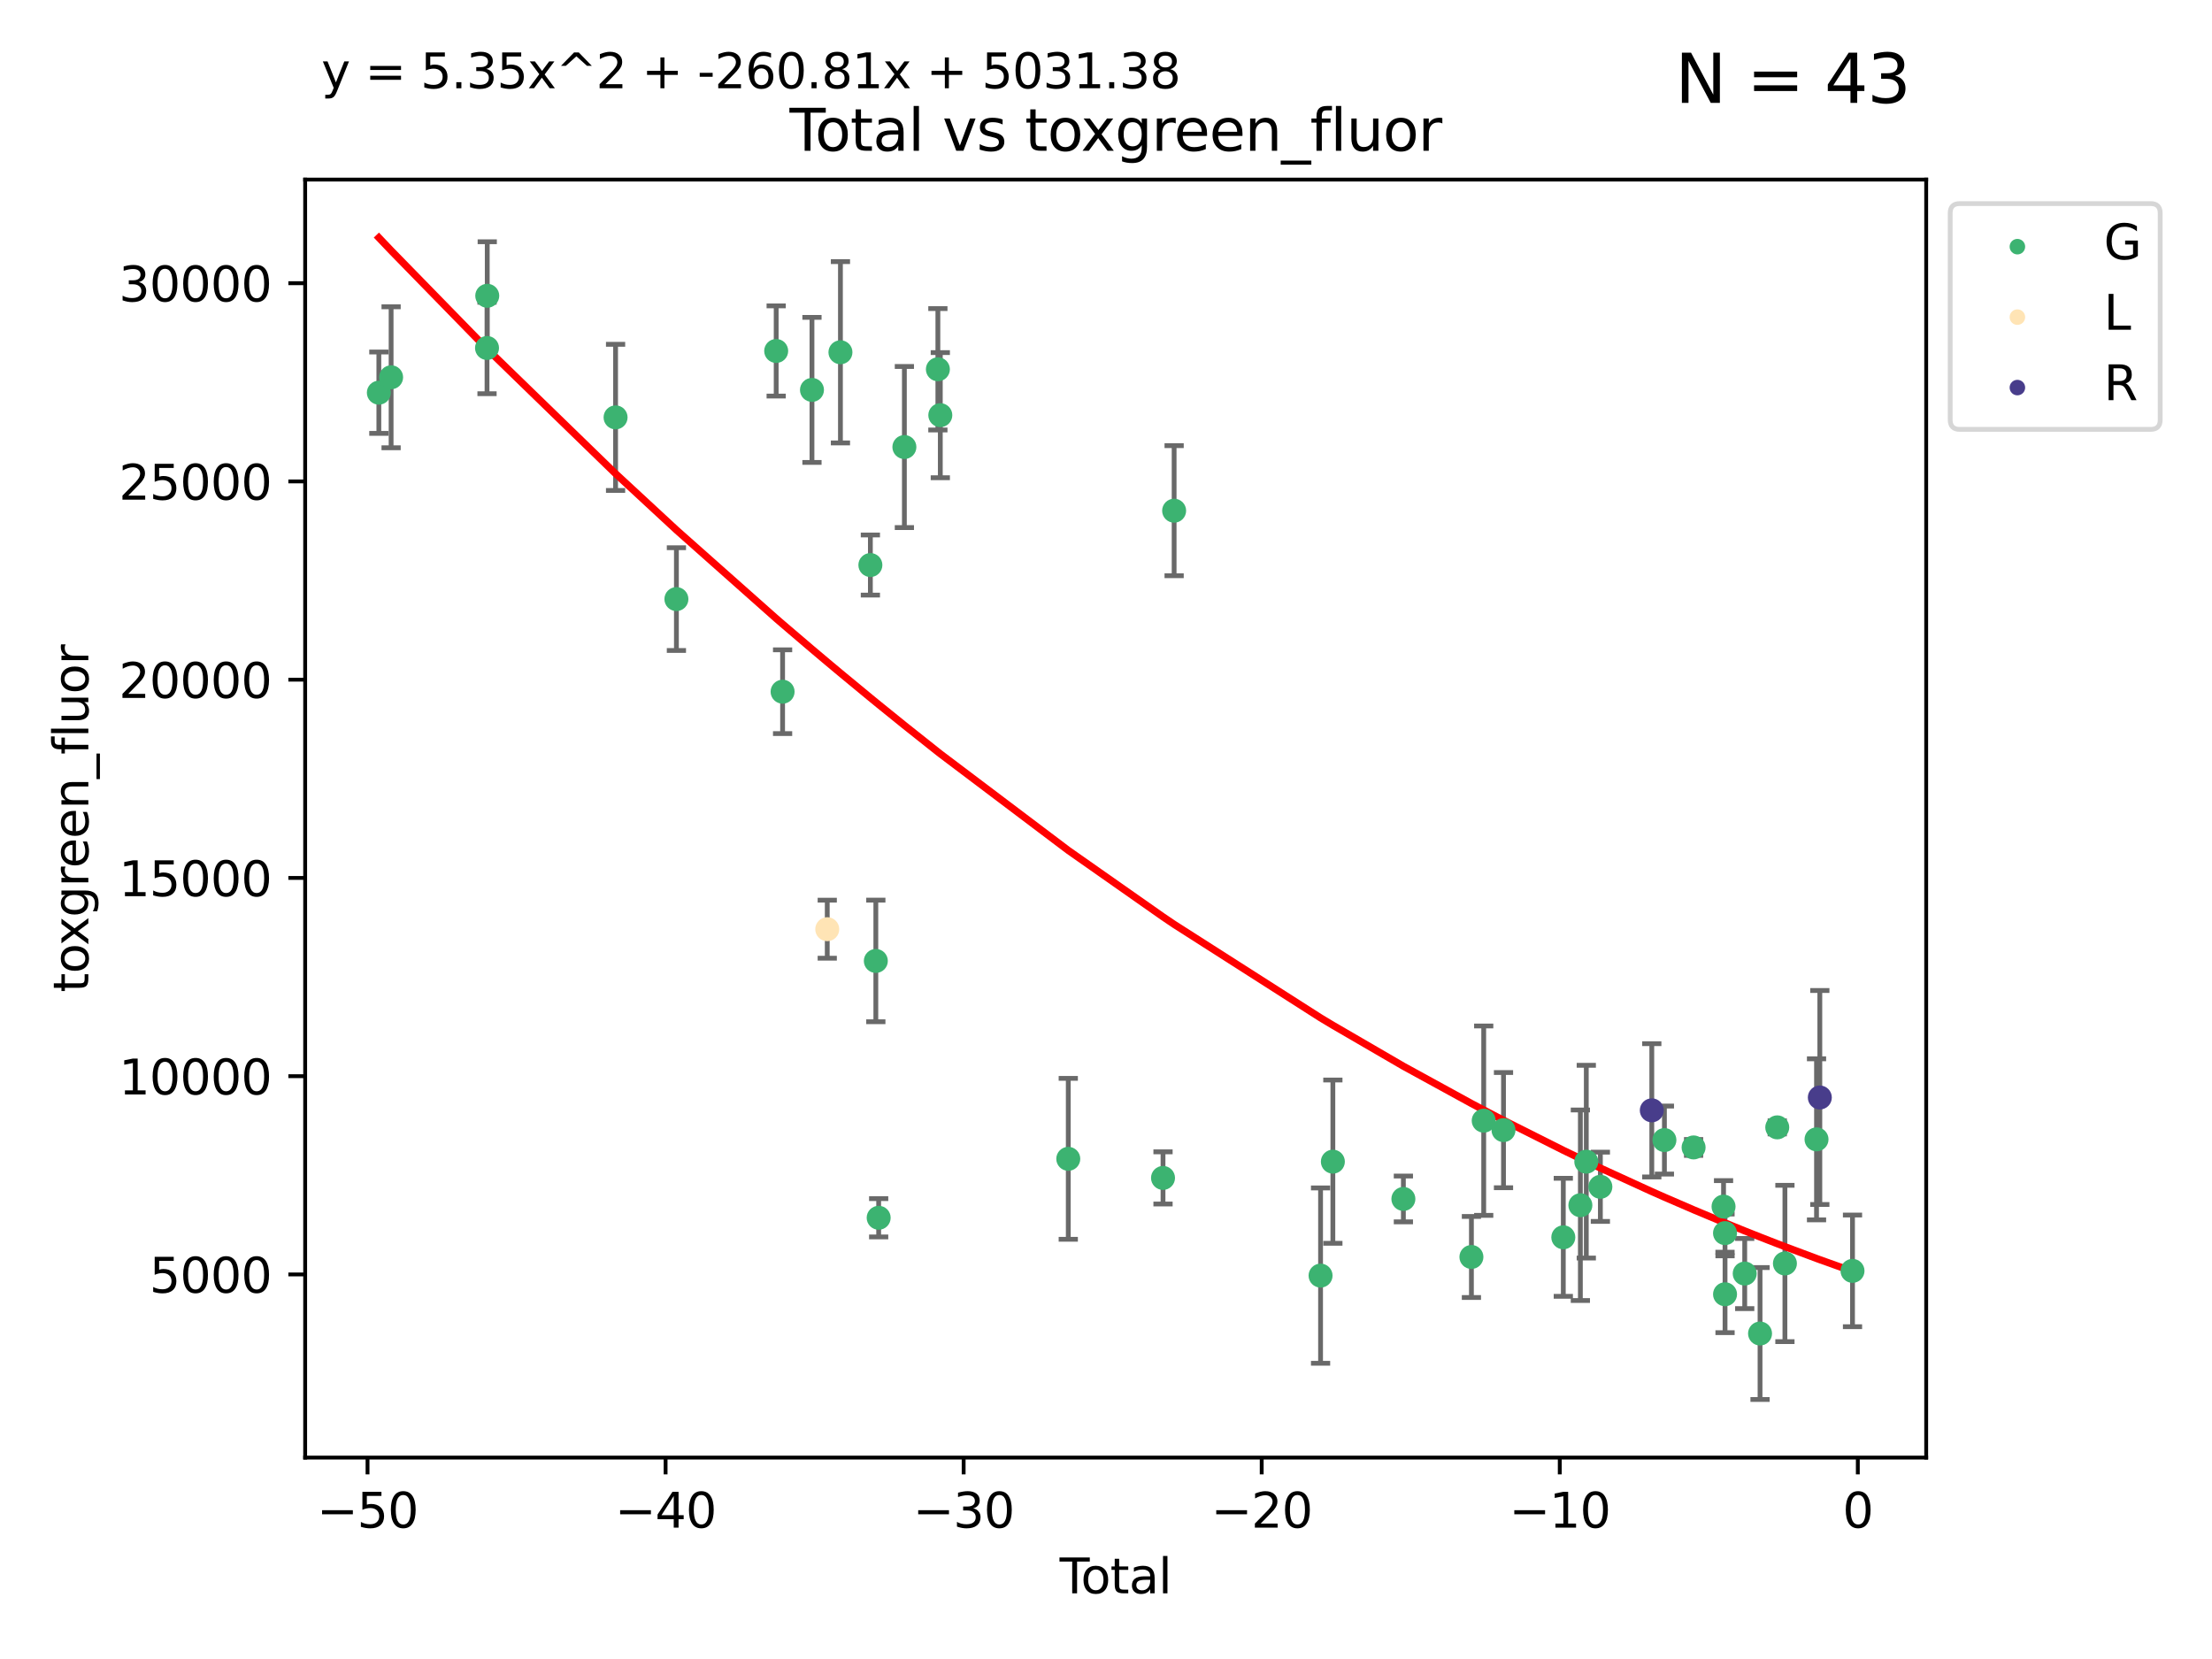 <?xml version="1.0" encoding="utf-8" standalone="no"?>
<!DOCTYPE svg PUBLIC "-//W3C//DTD SVG 1.1//EN"
  "http://www.w3.org/Graphics/SVG/1.1/DTD/svg11.dtd">
<svg xmlns:xlink="http://www.w3.org/1999/xlink" width="460.8pt" height="345.6pt" viewBox="0 0 460.8 345.6" xmlns="http://www.w3.org/2000/svg" version="1.1">
 <defs>
  <style type="text/css">*{stroke-linejoin: round; stroke-linecap: butt}</style>
 </defs>
 <g id="figure_1">
  <g id="patch_1">
   <path d="M 0 345.6 
L 460.8 345.6 
L 460.8 0 
L 0 0 
z
" style="fill: #ffffff"/>
  </g>
  <g id="axes_1">
   <g id="patch_2">
    <path d="M 63.571 303.64 
L 401.26 303.64 
L 401.26 37.411 
L 63.571 37.411 
z
" style="fill: #ffffff"/>
   </g>
   <g id="PathCollection_1">
    <defs>
     <path id="md99740f6da" d="M 0 1.118 
C 0.297 1.118 0.581 1 0.791 0.791 
C 1 0.581 1.118 0.297 1.118 0 
C 1.118 -0.297 1 -0.581 0.791 -0.791 
C 0.581 -1 0.297 -1.118 0 -1.118 
C -0.297 -1.118 -0.581 -1 -0.791 -0.791 
C -1 -0.581 -1.118 -0.297 -1.118 0 
C -1.118 0.297 -1 0.581 -0.791 0.791 
C -0.581 1 -0.297 1.118 0 1.118 
z
" style="stroke: #3cb371"/>
    </defs>
    <g clip-path="url(#p1ea2df4241)">
     <use xlink:href="#md99740f6da" x="78.921" y="81.802" style="fill: #3cb371; stroke: #3cb371"/>
     <use xlink:href="#md99740f6da" x="81.475" y="78.594" style="fill: #3cb371; stroke: #3cb371"/>
     <use xlink:href="#md99740f6da" x="101.455" y="72.491" style="fill: #3cb371; stroke: #3cb371"/>
     <use xlink:href="#md99740f6da" x="101.503" y="61.616" style="fill: #3cb371; stroke: #3cb371"/>
     <use xlink:href="#md99740f6da" x="128.236" y="86.946" style="fill: #3cb371; stroke: #3cb371"/>
     <use xlink:href="#md99740f6da" x="140.908" y="124.8" style="fill: #3cb371; stroke: #3cb371"/>
     <use xlink:href="#md99740f6da" x="161.693" y="73.113" style="fill: #3cb371; stroke: #3cb371"/>
     <use xlink:href="#md99740f6da" x="163.029" y="144.093" style="fill: #3cb371; stroke: #3cb371"/>
     <use xlink:href="#md99740f6da" x="169.149" y="81.224" style="fill: #3cb371; stroke: #3cb371"/>
     <use xlink:href="#md99740f6da" x="175.08" y="73.383" style="fill: #3cb371; stroke: #3cb371"/>
     <use xlink:href="#md99740f6da" x="181.316" y="117.708" style="fill: #3cb371; stroke: #3cb371"/>
     <use xlink:href="#md99740f6da" x="182.452" y="200.182" style="fill: #3cb371; stroke: #3cb371"/>
     <use xlink:href="#md99740f6da" x="183.043" y="253.685" style="fill: #3cb371; stroke: #3cb371"/>
     <use xlink:href="#md99740f6da" x="188.399" y="93.124" style="fill: #3cb371; stroke: #3cb371"/>
     <use xlink:href="#md99740f6da" x="195.378" y="76.929" style="fill: #3cb371; stroke: #3cb371"/>
     <use xlink:href="#md99740f6da" x="195.884" y="86.488" style="fill: #3cb371; stroke: #3cb371"/>
     <use xlink:href="#md99740f6da" x="222.541" y="241.406" style="fill: #3cb371; stroke: #3cb371"/>
     <use xlink:href="#md99740f6da" x="242.277" y="245.383" style="fill: #3cb371; stroke: #3cb371"/>
     <use xlink:href="#md99740f6da" x="244.593" y="106.387" style="fill: #3cb371; stroke: #3cb371"/>
     <use xlink:href="#md99740f6da" x="275.098" y="265.732" style="fill: #3cb371; stroke: #3cb371"/>
     <use xlink:href="#md99740f6da" x="277.66" y="241.993" style="fill: #3cb371; stroke: #3cb371"/>
     <use xlink:href="#md99740f6da" x="292.351" y="249.762" style="fill: #3cb371; stroke: #3cb371"/>
     <use xlink:href="#md99740f6da" x="306.523" y="261.85" style="fill: #3cb371; stroke: #3cb371"/>
     <use xlink:href="#md99740f6da" x="309.083" y="233.456" style="fill: #3cb371; stroke: #3cb371"/>
     <use xlink:href="#md99740f6da" x="313.207" y="235.423" style="fill: #3cb371; stroke: #3cb371"/>
     <use xlink:href="#md99740f6da" x="325.666" y="257.753" style="fill: #3cb371; stroke: #3cb371"/>
     <use xlink:href="#md99740f6da" x="329.22" y="251.074" style="fill: #3cb371; stroke: #3cb371"/>
     <use xlink:href="#md99740f6da" x="330.454" y="241.997" style="fill: #3cb371; stroke: #3cb371"/>
     <use xlink:href="#md99740f6da" x="333.387" y="247.232" style="fill: #3cb371; stroke: #3cb371"/>
     <use xlink:href="#md99740f6da" x="346.728" y="237.496" style="fill: #3cb371; stroke: #3cb371"/>
     <use xlink:href="#md99740f6da" x="352.806" y="239.032" style="fill: #3cb371; stroke: #3cb371"/>
     <use xlink:href="#md99740f6da" x="359.046" y="251.354" style="fill: #3cb371; stroke: #3cb371"/>
     <use xlink:href="#md99740f6da" x="359.351" y="256.88" style="fill: #3cb371; stroke: #3cb371"/>
     <use xlink:href="#md99740f6da" x="359.357" y="269.617" style="fill: #3cb371; stroke: #3cb371"/>
     <use xlink:href="#md99740f6da" x="363.456" y="265.305" style="fill: #3cb371; stroke: #3cb371"/>
     <use xlink:href="#md99740f6da" x="366.649" y="277.797" style="fill: #3cb371; stroke: #3cb371"/>
     <use xlink:href="#md99740f6da" x="370.235" y="234.849" style="fill: #3cb371; stroke: #3cb371"/>
     <use xlink:href="#md99740f6da" x="371.831" y="263.205" style="fill: #3cb371; stroke: #3cb371"/>
     <use xlink:href="#md99740f6da" x="378.415" y="237.347" style="fill: #3cb371; stroke: #3cb371"/>
     <use xlink:href="#md99740f6da" x="385.911" y="264.746" style="fill: #3cb371; stroke: #3cb371"/>
    </g>
   </g>
   <g id="PathCollection_2">
    <defs>
     <path id="m5e2886e7fe" d="M 0 1.118 
C 0.297 1.118 0.581 1 0.791 0.791 
C 1 0.581 1.118 0.297 1.118 0 
C 1.118 -0.297 1 -0.581 0.791 -0.791 
C 0.581 -1 0.297 -1.118 0 -1.118 
C -0.297 -1.118 -0.581 -1 -0.791 -0.791 
C -1 -0.581 -1.118 -0.297 -1.118 0 
C -1.118 0.297 -1 0.581 -0.791 0.791 
C -0.581 1 -0.297 1.118 0 1.118 
z
" style="stroke: #ffe4b5"/>
    </defs>
    <g clip-path="url(#p1ea2df4241)">
     <use xlink:href="#m5e2886e7fe" x="172.331" y="193.568" style="fill: #ffe4b5; stroke: #ffe4b5"/>
    </g>
   </g>
   <g id="PathCollection_3">
    <defs>
     <path id="mf0de7f10f9" d="M 0 1.118 
C 0.297 1.118 0.581 1 0.791 0.791 
C 1 0.581 1.118 0.297 1.118 0 
C 1.118 -0.297 1 -0.581 0.791 -0.791 
C 0.581 -1 0.297 -1.118 0 -1.118 
C -0.297 -1.118 -0.581 -1 -0.791 -0.791 
C -1 -0.581 -1.118 -0.297 -1.118 0 
C -1.118 0.297 -1 0.581 -0.791 0.791 
C -0.581 1 -0.297 1.118 0 1.118 
z
" style="stroke: #483d8b"/>
    </defs>
    <g clip-path="url(#p1ea2df4241)">
     <use xlink:href="#mf0de7f10f9" x="344.099" y="231.302" style="fill: #483d8b; stroke: #483d8b"/>
     <use xlink:href="#mf0de7f10f9" x="379.103" y="228.628" style="fill: #483d8b; stroke: #483d8b"/>
    </g>
   </g>
   <g id="matplotlib.axis_1">
    <g id="xtick_1">
     <g id="line2d_1">
      <defs>
       <path id="m6555bc0ccf" d="M 0 0 
L 0 3.5 
" style="stroke: #000000; stroke-width: 0.8"/>
      </defs>
      <g>
       <use xlink:href="#m6555bc0ccf" x="76.563" y="303.64" style="stroke: #000000; stroke-width: 0.8"/>
      </g>
     </g>
     <g id="text_1">
      <!-- −50 -->
      <g transform="translate(66.011 318.238)scale(0.1 -0.1)">
       <defs>
        <path id="DejaVuSans-2212" d="M 678 2272 
L 4684 2272 
L 4684 1741 
L 678 1741 
L 678 2272 
z
" transform="scale(0.016)"/>
        <path id="DejaVuSans-35" d="M 691 4666 
L 3169 4666 
L 3169 4134 
L 1269 4134 
L 1269 2991 
Q 1406 3038 1543 3061 
Q 1681 3084 1819 3084 
Q 2600 3084 3056 2656 
Q 3513 2228 3513 1497 
Q 3513 744 3044 326 
Q 2575 -91 1722 -91 
Q 1428 -91 1123 -41 
Q 819 9 494 109 
L 494 744 
Q 775 591 1075 516 
Q 1375 441 1709 441 
Q 2250 441 2565 725 
Q 2881 1009 2881 1497 
Q 2881 1984 2565 2268 
Q 2250 2553 1709 2553 
Q 1456 2553 1204 2497 
Q 953 2441 691 2322 
L 691 4666 
z
" transform="scale(0.016)"/>
        <path id="DejaVuSans-30" d="M 2034 4250 
Q 1547 4250 1301 3770 
Q 1056 3291 1056 2328 
Q 1056 1369 1301 889 
Q 1547 409 2034 409 
Q 2525 409 2770 889 
Q 3016 1369 3016 2328 
Q 3016 3291 2770 3770 
Q 2525 4250 2034 4250 
z
M 2034 4750 
Q 2819 4750 3233 4129 
Q 3647 3509 3647 2328 
Q 3647 1150 3233 529 
Q 2819 -91 2034 -91 
Q 1250 -91 836 529 
Q 422 1150 422 2328 
Q 422 3509 836 4129 
Q 1250 4750 2034 4750 
z
" transform="scale(0.016)"/>
       </defs>
       <use xlink:href="#DejaVuSans-2212"/>
       <use xlink:href="#DejaVuSans-35" x="83.789"/>
       <use xlink:href="#DejaVuSans-30" x="147.412"/>
      </g>
     </g>
    </g>
    <g id="xtick_2">
     <g id="line2d_2">
      <g>
       <use xlink:href="#m6555bc0ccf" x="138.654" y="303.64" style="stroke: #000000; stroke-width: 0.8"/>
      </g>
     </g>
     <g id="text_2">
      <!-- −40 -->
      <g transform="translate(128.102 318.238)scale(0.1 -0.1)">
       <defs>
        <path id="DejaVuSans-34" d="M 2419 4116 
L 825 1625 
L 2419 1625 
L 2419 4116 
z
M 2253 4666 
L 3047 4666 
L 3047 1625 
L 3713 1625 
L 3713 1100 
L 3047 1100 
L 3047 0 
L 2419 0 
L 2419 1100 
L 313 1100 
L 313 1709 
L 2253 4666 
z
" transform="scale(0.016)"/>
       </defs>
       <use xlink:href="#DejaVuSans-2212"/>
       <use xlink:href="#DejaVuSans-34" x="83.789"/>
       <use xlink:href="#DejaVuSans-30" x="147.412"/>
      </g>
     </g>
    </g>
    <g id="xtick_3">
     <g id="line2d_3">
      <g>
       <use xlink:href="#m6555bc0ccf" x="200.745" y="303.64" style="stroke: #000000; stroke-width: 0.8"/>
      </g>
     </g>
     <g id="text_3">
      <!-- −30 -->
      <g transform="translate(190.193 318.238)scale(0.1 -0.1)">
       <defs>
        <path id="DejaVuSans-33" d="M 2597 2516 
Q 3050 2419 3304 2112 
Q 3559 1806 3559 1356 
Q 3559 666 3084 287 
Q 2609 -91 1734 -91 
Q 1441 -91 1130 -33 
Q 819 25 488 141 
L 488 750 
Q 750 597 1062 519 
Q 1375 441 1716 441 
Q 2309 441 2620 675 
Q 2931 909 2931 1356 
Q 2931 1769 2642 2001 
Q 2353 2234 1838 2234 
L 1294 2234 
L 1294 2753 
L 1863 2753 
Q 2328 2753 2575 2939 
Q 2822 3125 2822 3475 
Q 2822 3834 2567 4026 
Q 2313 4219 1838 4219 
Q 1578 4219 1281 4162 
Q 984 4106 628 3988 
L 628 4550 
Q 988 4650 1302 4700 
Q 1616 4750 1894 4750 
Q 2613 4750 3031 4423 
Q 3450 4097 3450 3541 
Q 3450 3153 3228 2886 
Q 3006 2619 2597 2516 
z
" transform="scale(0.016)"/>
       </defs>
       <use xlink:href="#DejaVuSans-2212"/>
       <use xlink:href="#DejaVuSans-33" x="83.789"/>
       <use xlink:href="#DejaVuSans-30" x="147.412"/>
      </g>
     </g>
    </g>
    <g id="xtick_4">
     <g id="line2d_4">
      <g>
       <use xlink:href="#m6555bc0ccf" x="262.836" y="303.64" style="stroke: #000000; stroke-width: 0.8"/>
      </g>
     </g>
     <g id="text_4">
      <!-- −20 -->
      <g transform="translate(252.283 318.238)scale(0.1 -0.1)">
       <defs>
        <path id="DejaVuSans-32" d="M 1228 531 
L 3431 531 
L 3431 0 
L 469 0 
L 469 531 
Q 828 903 1448 1529 
Q 2069 2156 2228 2338 
Q 2531 2678 2651 2914 
Q 2772 3150 2772 3378 
Q 2772 3750 2511 3984 
Q 2250 4219 1831 4219 
Q 1534 4219 1204 4116 
Q 875 4013 500 3803 
L 500 4441 
Q 881 4594 1212 4672 
Q 1544 4750 1819 4750 
Q 2544 4750 2975 4387 
Q 3406 4025 3406 3419 
Q 3406 3131 3298 2873 
Q 3191 2616 2906 2266 
Q 2828 2175 2409 1742 
Q 1991 1309 1228 531 
z
" transform="scale(0.016)"/>
       </defs>
       <use xlink:href="#DejaVuSans-2212"/>
       <use xlink:href="#DejaVuSans-32" x="83.789"/>
       <use xlink:href="#DejaVuSans-30" x="147.412"/>
      </g>
     </g>
    </g>
    <g id="xtick_5">
     <g id="line2d_5">
      <g>
       <use xlink:href="#m6555bc0ccf" x="324.927" y="303.64" style="stroke: #000000; stroke-width: 0.8"/>
      </g>
     </g>
     <g id="text_5">
      <!-- −10 -->
      <g transform="translate(314.374 318.238)scale(0.1 -0.1)">
       <defs>
        <path id="DejaVuSans-31" d="M 794 531 
L 1825 531 
L 1825 4091 
L 703 3866 
L 703 4441 
L 1819 4666 
L 2450 4666 
L 2450 531 
L 3481 531 
L 3481 0 
L 794 0 
L 794 531 
z
" transform="scale(0.016)"/>
       </defs>
       <use xlink:href="#DejaVuSans-2212"/>
       <use xlink:href="#DejaVuSans-31" x="83.789"/>
       <use xlink:href="#DejaVuSans-30" x="147.412"/>
      </g>
     </g>
    </g>
    <g id="xtick_6">
     <g id="line2d_6">
      <g>
       <use xlink:href="#m6555bc0ccf" x="387.017" y="303.64" style="stroke: #000000; stroke-width: 0.8"/>
      </g>
     </g>
     <g id="text_6">
      <!-- 0 -->
      <g transform="translate(383.836 318.238)scale(0.1 -0.1)">
       <use xlink:href="#DejaVuSans-30"/>
      </g>
     </g>
    </g>
    <g id="text_7">
     <!-- Total -->
     <g transform="translate(220.739 331.917)scale(0.1 -0.1)">
      <defs>
       <path id="DejaVuSans-54" d="M -19 4666 
L 3928 4666 
L 3928 4134 
L 2272 4134 
L 2272 0 
L 1638 0 
L 1638 4134 
L -19 4134 
L -19 4666 
z
" transform="scale(0.016)"/>
       <path id="DejaVuSans-6f" d="M 1959 3097 
Q 1497 3097 1228 2736 
Q 959 2375 959 1747 
Q 959 1119 1226 758 
Q 1494 397 1959 397 
Q 2419 397 2687 759 
Q 2956 1122 2956 1747 
Q 2956 2369 2687 2733 
Q 2419 3097 1959 3097 
z
M 1959 3584 
Q 2709 3584 3137 3096 
Q 3566 2609 3566 1747 
Q 3566 888 3137 398 
Q 2709 -91 1959 -91 
Q 1206 -91 779 398 
Q 353 888 353 1747 
Q 353 2609 779 3096 
Q 1206 3584 1959 3584 
z
" transform="scale(0.016)"/>
       <path id="DejaVuSans-74" d="M 1172 4494 
L 1172 3500 
L 2356 3500 
L 2356 3053 
L 1172 3053 
L 1172 1153 
Q 1172 725 1289 603 
Q 1406 481 1766 481 
L 2356 481 
L 2356 0 
L 1766 0 
Q 1100 0 847 248 
Q 594 497 594 1153 
L 594 3053 
L 172 3053 
L 172 3500 
L 594 3500 
L 594 4494 
L 1172 4494 
z
" transform="scale(0.016)"/>
       <path id="DejaVuSans-61" d="M 2194 1759 
Q 1497 1759 1228 1600 
Q 959 1441 959 1056 
Q 959 750 1161 570 
Q 1363 391 1709 391 
Q 2188 391 2477 730 
Q 2766 1069 2766 1631 
L 2766 1759 
L 2194 1759 
z
M 3341 1997 
L 3341 0 
L 2766 0 
L 2766 531 
Q 2569 213 2275 61 
Q 1981 -91 1556 -91 
Q 1019 -91 701 211 
Q 384 513 384 1019 
Q 384 1609 779 1909 
Q 1175 2209 1959 2209 
L 2766 2209 
L 2766 2266 
Q 2766 2663 2505 2880 
Q 2244 3097 1772 3097 
Q 1472 3097 1187 3025 
Q 903 2953 641 2809 
L 641 3341 
Q 956 3463 1253 3523 
Q 1550 3584 1831 3584 
Q 2591 3584 2966 3190 
Q 3341 2797 3341 1997 
z
" transform="scale(0.016)"/>
       <path id="DejaVuSans-6c" d="M 603 4863 
L 1178 4863 
L 1178 0 
L 603 0 
L 603 4863 
z
" transform="scale(0.016)"/>
      </defs>
      <use xlink:href="#DejaVuSans-54"/>
      <use xlink:href="#DejaVuSans-6f" x="44.084"/>
      <use xlink:href="#DejaVuSans-74" x="105.266"/>
      <use xlink:href="#DejaVuSans-61" x="144.475"/>
      <use xlink:href="#DejaVuSans-6c" x="205.754"/>
     </g>
    </g>
   </g>
   <g id="matplotlib.axis_2">
    <g id="ytick_1">
     <g id="line2d_7">
      <defs>
       <path id="m90cd98b477" d="M 0 0 
L -3.5 0 
" style="stroke: #000000; stroke-width: 0.8"/>
      </defs>
      <g>
       <use xlink:href="#m90cd98b477" x="63.571" y="265.489" style="stroke: #000000; stroke-width: 0.8"/>
      </g>
     </g>
     <g id="text_8">
      <!-- 5000 -->
      <g transform="translate(31.121 269.288)scale(0.1 -0.1)">
       <use xlink:href="#DejaVuSans-35"/>
       <use xlink:href="#DejaVuSans-30" x="63.623"/>
       <use xlink:href="#DejaVuSans-30" x="127.246"/>
       <use xlink:href="#DejaVuSans-30" x="190.869"/>
      </g>
     </g>
    </g>
    <g id="ytick_2">
     <g id="line2d_8">
      <g>
       <use xlink:href="#m90cd98b477" x="63.571" y="224.19" style="stroke: #000000; stroke-width: 0.8"/>
      </g>
     </g>
     <g id="text_9">
      <!-- 10000 -->
      <g transform="translate(24.759 227.989)scale(0.1 -0.1)">
       <use xlink:href="#DejaVuSans-31"/>
       <use xlink:href="#DejaVuSans-30" x="63.623"/>
       <use xlink:href="#DejaVuSans-30" x="127.246"/>
       <use xlink:href="#DejaVuSans-30" x="190.869"/>
       <use xlink:href="#DejaVuSans-30" x="254.492"/>
      </g>
     </g>
    </g>
    <g id="ytick_3">
     <g id="line2d_9">
      <g>
       <use xlink:href="#m90cd98b477" x="63.571" y="182.891" style="stroke: #000000; stroke-width: 0.8"/>
      </g>
     </g>
     <g id="text_10">
      <!-- 15000 -->
      <g transform="translate(24.759 186.69)scale(0.1 -0.1)">
       <use xlink:href="#DejaVuSans-31"/>
       <use xlink:href="#DejaVuSans-35" x="63.623"/>
       <use xlink:href="#DejaVuSans-30" x="127.246"/>
       <use xlink:href="#DejaVuSans-30" x="190.869"/>
       <use xlink:href="#DejaVuSans-30" x="254.492"/>
      </g>
     </g>
    </g>
    <g id="ytick_4">
     <g id="line2d_10">
      <g>
       <use xlink:href="#m90cd98b477" x="63.571" y="141.592" style="stroke: #000000; stroke-width: 0.8"/>
      </g>
     </g>
     <g id="text_11">
      <!-- 20000 -->
      <g transform="translate(24.759 145.391)scale(0.1 -0.1)">
       <use xlink:href="#DejaVuSans-32"/>
       <use xlink:href="#DejaVuSans-30" x="63.623"/>
       <use xlink:href="#DejaVuSans-30" x="127.246"/>
       <use xlink:href="#DejaVuSans-30" x="190.869"/>
       <use xlink:href="#DejaVuSans-30" x="254.492"/>
      </g>
     </g>
    </g>
    <g id="ytick_5">
     <g id="line2d_11">
      <g>
       <use xlink:href="#m90cd98b477" x="63.571" y="100.293" style="stroke: #000000; stroke-width: 0.8"/>
      </g>
     </g>
     <g id="text_12">
      <!-- 25000 -->
      <g transform="translate(24.759 104.092)scale(0.1 -0.1)">
       <use xlink:href="#DejaVuSans-32"/>
       <use xlink:href="#DejaVuSans-35" x="63.623"/>
       <use xlink:href="#DejaVuSans-30" x="127.246"/>
       <use xlink:href="#DejaVuSans-30" x="190.869"/>
       <use xlink:href="#DejaVuSans-30" x="254.492"/>
      </g>
     </g>
    </g>
    <g id="ytick_6">
     <g id="line2d_12">
      <g>
       <use xlink:href="#m90cd98b477" x="63.571" y="58.994" style="stroke: #000000; stroke-width: 0.8"/>
      </g>
     </g>
     <g id="text_13">
      <!-- 30000 -->
      <g transform="translate(24.759 62.793)scale(0.1 -0.1)">
       <use xlink:href="#DejaVuSans-33"/>
       <use xlink:href="#DejaVuSans-30" x="63.623"/>
       <use xlink:href="#DejaVuSans-30" x="127.246"/>
       <use xlink:href="#DejaVuSans-30" x="190.869"/>
       <use xlink:href="#DejaVuSans-30" x="254.492"/>
      </g>
     </g>
    </g>
    <g id="text_14">
     <!-- toxgreen_fluor -->
     <g transform="translate(18.401 206.72)rotate(-90)scale(0.1 -0.1)">
      <defs>
       <path id="DejaVuSans-78" d="M 3513 3500 
L 2247 1797 
L 3578 0 
L 2900 0 
L 1881 1375 
L 863 0 
L 184 0 
L 1544 1831 
L 300 3500 
L 978 3500 
L 1906 2253 
L 2834 3500 
L 3513 3500 
z
" transform="scale(0.016)"/>
       <path id="DejaVuSans-67" d="M 2906 1791 
Q 2906 2416 2648 2759 
Q 2391 3103 1925 3103 
Q 1463 3103 1205 2759 
Q 947 2416 947 1791 
Q 947 1169 1205 825 
Q 1463 481 1925 481 
Q 2391 481 2648 825 
Q 2906 1169 2906 1791 
z
M 3481 434 
Q 3481 -459 3084 -895 
Q 2688 -1331 1869 -1331 
Q 1566 -1331 1297 -1286 
Q 1028 -1241 775 -1147 
L 775 -588 
Q 1028 -725 1275 -790 
Q 1522 -856 1778 -856 
Q 2344 -856 2625 -561 
Q 2906 -266 2906 331 
L 2906 616 
Q 2728 306 2450 153 
Q 2172 0 1784 0 
Q 1141 0 747 490 
Q 353 981 353 1791 
Q 353 2603 747 3093 
Q 1141 3584 1784 3584 
Q 2172 3584 2450 3431 
Q 2728 3278 2906 2969 
L 2906 3500 
L 3481 3500 
L 3481 434 
z
" transform="scale(0.016)"/>
       <path id="DejaVuSans-72" d="M 2631 2963 
Q 2534 3019 2420 3045 
Q 2306 3072 2169 3072 
Q 1681 3072 1420 2755 
Q 1159 2438 1159 1844 
L 1159 0 
L 581 0 
L 581 3500 
L 1159 3500 
L 1159 2956 
Q 1341 3275 1631 3429 
Q 1922 3584 2338 3584 
Q 2397 3584 2469 3576 
Q 2541 3569 2628 3553 
L 2631 2963 
z
" transform="scale(0.016)"/>
       <path id="DejaVuSans-65" d="M 3597 1894 
L 3597 1613 
L 953 1613 
Q 991 1019 1311 708 
Q 1631 397 2203 397 
Q 2534 397 2845 478 
Q 3156 559 3463 722 
L 3463 178 
Q 3153 47 2828 -22 
Q 2503 -91 2169 -91 
Q 1331 -91 842 396 
Q 353 884 353 1716 
Q 353 2575 817 3079 
Q 1281 3584 2069 3584 
Q 2775 3584 3186 3129 
Q 3597 2675 3597 1894 
z
M 3022 2063 
Q 3016 2534 2758 2815 
Q 2500 3097 2075 3097 
Q 1594 3097 1305 2825 
Q 1016 2553 972 2059 
L 3022 2063 
z
" transform="scale(0.016)"/>
       <path id="DejaVuSans-6e" d="M 3513 2113 
L 3513 0 
L 2938 0 
L 2938 2094 
Q 2938 2591 2744 2837 
Q 2550 3084 2163 3084 
Q 1697 3084 1428 2787 
Q 1159 2491 1159 1978 
L 1159 0 
L 581 0 
L 581 3500 
L 1159 3500 
L 1159 2956 
Q 1366 3272 1645 3428 
Q 1925 3584 2291 3584 
Q 2894 3584 3203 3211 
Q 3513 2838 3513 2113 
z
" transform="scale(0.016)"/>
       <path id="DejaVuSans-5f" d="M 3263 -1063 
L 3263 -1509 
L -63 -1509 
L -63 -1063 
L 3263 -1063 
z
" transform="scale(0.016)"/>
       <path id="DejaVuSans-66" d="M 2375 4863 
L 2375 4384 
L 1825 4384 
Q 1516 4384 1395 4259 
Q 1275 4134 1275 3809 
L 1275 3500 
L 2222 3500 
L 2222 3053 
L 1275 3053 
L 1275 0 
L 697 0 
L 697 3053 
L 147 3053 
L 147 3500 
L 697 3500 
L 697 3744 
Q 697 4328 969 4595 
Q 1241 4863 1831 4863 
L 2375 4863 
z
" transform="scale(0.016)"/>
       <path id="DejaVuSans-75" d="M 544 1381 
L 544 3500 
L 1119 3500 
L 1119 1403 
Q 1119 906 1312 657 
Q 1506 409 1894 409 
Q 2359 409 2629 706 
Q 2900 1003 2900 1516 
L 2900 3500 
L 3475 3500 
L 3475 0 
L 2900 0 
L 2900 538 
Q 2691 219 2414 64 
Q 2138 -91 1772 -91 
Q 1169 -91 856 284 
Q 544 659 544 1381 
z
M 1991 3584 
L 1991 3584 
z
" transform="scale(0.016)"/>
      </defs>
      <use xlink:href="#DejaVuSans-74"/>
      <use xlink:href="#DejaVuSans-6f" x="39.209"/>
      <use xlink:href="#DejaVuSans-78" x="97.266"/>
      <use xlink:href="#DejaVuSans-67" x="156.445"/>
      <use xlink:href="#DejaVuSans-72" x="219.922"/>
      <use xlink:href="#DejaVuSans-65" x="258.785"/>
      <use xlink:href="#DejaVuSans-65" x="320.309"/>
      <use xlink:href="#DejaVuSans-6e" x="381.832"/>
      <use xlink:href="#DejaVuSans-5f" x="445.211"/>
      <use xlink:href="#DejaVuSans-66" x="495.211"/>
      <use xlink:href="#DejaVuSans-6c" x="530.416"/>
      <use xlink:href="#DejaVuSans-75" x="558.199"/>
      <use xlink:href="#DejaVuSans-6f" x="621.578"/>
      <use xlink:href="#DejaVuSans-72" x="682.76"/>
     </g>
    </g>
   </g>
   <g id="LineCollection_1">
    <path d="M 78.921 90.278 
L 78.921 73.327 
" clip-path="url(#p1ea2df4241)" style="fill: none; stroke: #696969"/>
    <path d="M 81.475 93.278 
L 81.475 63.911 
" clip-path="url(#p1ea2df4241)" style="fill: none; stroke: #696969"/>
    <path d="M 101.455 82.012 
L 101.455 62.97 
" clip-path="url(#p1ea2df4241)" style="fill: none; stroke: #696969"/>
    <path d="M 101.503 72.87 
L 101.503 50.363 
" clip-path="url(#p1ea2df4241)" style="fill: none; stroke: #696969"/>
    <path d="M 128.236 102.167 
L 128.236 71.724 
" clip-path="url(#p1ea2df4241)" style="fill: none; stroke: #696969"/>
    <path d="M 140.908 135.502 
L 140.908 114.098 
" clip-path="url(#p1ea2df4241)" style="fill: none; stroke: #696969"/>
    <path d="M 161.693 82.504 
L 161.693 63.721 
" clip-path="url(#p1ea2df4241)" style="fill: none; stroke: #696969"/>
    <path d="M 163.029 152.82 
L 163.029 135.367 
" clip-path="url(#p1ea2df4241)" style="fill: none; stroke: #696969"/>
    <path d="M 169.149 96.329 
L 169.149 66.119 
" clip-path="url(#p1ea2df4241)" style="fill: none; stroke: #696969"/>
    <path d="M 175.08 92.27 
L 175.08 54.496 
" clip-path="url(#p1ea2df4241)" style="fill: none; stroke: #696969"/>
    <path d="M 181.316 123.968 
L 181.316 111.449 
" clip-path="url(#p1ea2df4241)" style="fill: none; stroke: #696969"/>
    <path d="M 182.452 212.848 
L 182.452 187.516 
" clip-path="url(#p1ea2df4241)" style="fill: none; stroke: #696969"/>
    <path d="M 183.043 257.674 
L 183.043 249.696 
" clip-path="url(#p1ea2df4241)" style="fill: none; stroke: #696969"/>
    <path d="M 188.399 109.903 
L 188.399 76.346 
" clip-path="url(#p1ea2df4241)" style="fill: none; stroke: #696969"/>
    <path d="M 195.378 89.574 
L 195.378 64.284 
" clip-path="url(#p1ea2df4241)" style="fill: none; stroke: #696969"/>
    <path d="M 195.884 99.522 
L 195.884 73.455 
" clip-path="url(#p1ea2df4241)" style="fill: none; stroke: #696969"/>
    <path d="M 222.541 258.167 
L 222.541 224.645 
" clip-path="url(#p1ea2df4241)" style="fill: none; stroke: #696969"/>
    <path d="M 242.277 250.818 
L 242.277 239.948 
" clip-path="url(#p1ea2df4241)" style="fill: none; stroke: #696969"/>
    <path d="M 244.593 119.939 
L 244.593 92.834 
" clip-path="url(#p1ea2df4241)" style="fill: none; stroke: #696969"/>
    <path d="M 275.098 283.997 
L 275.098 247.466 
" clip-path="url(#p1ea2df4241)" style="fill: none; stroke: #696969"/>
    <path d="M 277.66 258.998 
L 277.66 224.988 
" clip-path="url(#p1ea2df4241)" style="fill: none; stroke: #696969"/>
    <path d="M 292.351 254.532 
L 292.351 244.992 
" clip-path="url(#p1ea2df4241)" style="fill: none; stroke: #696969"/>
    <path d="M 306.523 270.294 
L 306.523 253.406 
" clip-path="url(#p1ea2df4241)" style="fill: none; stroke: #696969"/>
    <path d="M 309.083 253.182 
L 309.083 213.731 
" clip-path="url(#p1ea2df4241)" style="fill: none; stroke: #696969"/>
    <path d="M 313.207 247.422 
L 313.207 223.425 
" clip-path="url(#p1ea2df4241)" style="fill: none; stroke: #696969"/>
    <path d="M 325.666 270.051 
L 325.666 245.455 
" clip-path="url(#p1ea2df4241)" style="fill: none; stroke: #696969"/>
    <path d="M 329.22 270.916 
L 329.22 231.233 
" clip-path="url(#p1ea2df4241)" style="fill: none; stroke: #696969"/>
    <path d="M 330.454 262.073 
L 330.454 221.921 
" clip-path="url(#p1ea2df4241)" style="fill: none; stroke: #696969"/>
    <path d="M 333.387 254.444 
L 333.387 240.019 
" clip-path="url(#p1ea2df4241)" style="fill: none; stroke: #696969"/>
    <path d="M 346.728 244.579 
L 346.728 230.413 
" clip-path="url(#p1ea2df4241)" style="fill: none; stroke: #696969"/>
    <path d="M 352.806 240.688 
L 352.806 237.376 
" clip-path="url(#p1ea2df4241)" style="fill: none; stroke: #696969"/>
    <path d="M 359.046 256.762 
L 359.046 245.945 
" clip-path="url(#p1ea2df4241)" style="fill: none; stroke: #696969"/>
    <path d="M 359.351 260.861 
L 359.351 252.898 
" clip-path="url(#p1ea2df4241)" style="fill: none; stroke: #696969"/>
    <path d="M 359.357 277.616 
L 359.357 261.618 
" clip-path="url(#p1ea2df4241)" style="fill: none; stroke: #696969"/>
    <path d="M 363.456 272.609 
L 363.456 258 
" clip-path="url(#p1ea2df4241)" style="fill: none; stroke: #696969"/>
    <path d="M 366.649 291.539 
L 366.649 264.056 
" clip-path="url(#p1ea2df4241)" style="fill: none; stroke: #696969"/>
    <path d="M 370.235 236.219 
L 370.235 233.479 
" clip-path="url(#p1ea2df4241)" style="fill: none; stroke: #696969"/>
    <path d="M 371.831 279.486 
L 371.831 246.924 
" clip-path="url(#p1ea2df4241)" style="fill: none; stroke: #696969"/>
    <path d="M 378.415 254.125 
L 378.415 220.57 
" clip-path="url(#p1ea2df4241)" style="fill: none; stroke: #696969"/>
    <path d="M 385.911 276.376 
L 385.911 253.115 
" clip-path="url(#p1ea2df4241)" style="fill: none; stroke: #696969"/>
   </g>
   <g id="line2d_13">
    <defs>
     <path id="m72e2aab498" d="M 2 0 
L -2 -0 
" style="stroke: #696969"/>
    </defs>
    <g clip-path="url(#p1ea2df4241)">
     <use xlink:href="#m72e2aab498" x="78.921" y="90.278" style="fill: #696969; stroke: #696969"/>
     <use xlink:href="#m72e2aab498" x="81.475" y="93.278" style="fill: #696969; stroke: #696969"/>
     <use xlink:href="#m72e2aab498" x="101.455" y="82.012" style="fill: #696969; stroke: #696969"/>
     <use xlink:href="#m72e2aab498" x="101.503" y="72.87" style="fill: #696969; stroke: #696969"/>
     <use xlink:href="#m72e2aab498" x="128.236" y="102.167" style="fill: #696969; stroke: #696969"/>
     <use xlink:href="#m72e2aab498" x="140.908" y="135.502" style="fill: #696969; stroke: #696969"/>
     <use xlink:href="#m72e2aab498" x="161.693" y="82.504" style="fill: #696969; stroke: #696969"/>
     <use xlink:href="#m72e2aab498" x="163.029" y="152.82" style="fill: #696969; stroke: #696969"/>
     <use xlink:href="#m72e2aab498" x="169.149" y="96.329" style="fill: #696969; stroke: #696969"/>
     <use xlink:href="#m72e2aab498" x="175.08" y="92.27" style="fill: #696969; stroke: #696969"/>
     <use xlink:href="#m72e2aab498" x="181.316" y="123.968" style="fill: #696969; stroke: #696969"/>
     <use xlink:href="#m72e2aab498" x="182.452" y="212.848" style="fill: #696969; stroke: #696969"/>
     <use xlink:href="#m72e2aab498" x="183.043" y="257.674" style="fill: #696969; stroke: #696969"/>
     <use xlink:href="#m72e2aab498" x="188.399" y="109.903" style="fill: #696969; stroke: #696969"/>
     <use xlink:href="#m72e2aab498" x="195.378" y="89.574" style="fill: #696969; stroke: #696969"/>
     <use xlink:href="#m72e2aab498" x="195.884" y="99.522" style="fill: #696969; stroke: #696969"/>
     <use xlink:href="#m72e2aab498" x="222.541" y="258.167" style="fill: #696969; stroke: #696969"/>
     <use xlink:href="#m72e2aab498" x="242.277" y="250.818" style="fill: #696969; stroke: #696969"/>
     <use xlink:href="#m72e2aab498" x="244.593" y="119.939" style="fill: #696969; stroke: #696969"/>
     <use xlink:href="#m72e2aab498" x="275.098" y="283.997" style="fill: #696969; stroke: #696969"/>
     <use xlink:href="#m72e2aab498" x="277.66" y="258.998" style="fill: #696969; stroke: #696969"/>
     <use xlink:href="#m72e2aab498" x="292.351" y="254.532" style="fill: #696969; stroke: #696969"/>
     <use xlink:href="#m72e2aab498" x="306.523" y="270.294" style="fill: #696969; stroke: #696969"/>
     <use xlink:href="#m72e2aab498" x="309.083" y="253.182" style="fill: #696969; stroke: #696969"/>
     <use xlink:href="#m72e2aab498" x="313.207" y="247.422" style="fill: #696969; stroke: #696969"/>
     <use xlink:href="#m72e2aab498" x="325.666" y="270.051" style="fill: #696969; stroke: #696969"/>
     <use xlink:href="#m72e2aab498" x="329.22" y="270.916" style="fill: #696969; stroke: #696969"/>
     <use xlink:href="#m72e2aab498" x="330.454" y="262.073" style="fill: #696969; stroke: #696969"/>
     <use xlink:href="#m72e2aab498" x="333.387" y="254.444" style="fill: #696969; stroke: #696969"/>
     <use xlink:href="#m72e2aab498" x="346.728" y="244.579" style="fill: #696969; stroke: #696969"/>
     <use xlink:href="#m72e2aab498" x="352.806" y="240.688" style="fill: #696969; stroke: #696969"/>
     <use xlink:href="#m72e2aab498" x="359.046" y="256.762" style="fill: #696969; stroke: #696969"/>
     <use xlink:href="#m72e2aab498" x="359.351" y="260.861" style="fill: #696969; stroke: #696969"/>
     <use xlink:href="#m72e2aab498" x="359.357" y="277.616" style="fill: #696969; stroke: #696969"/>
     <use xlink:href="#m72e2aab498" x="363.456" y="272.609" style="fill: #696969; stroke: #696969"/>
     <use xlink:href="#m72e2aab498" x="366.649" y="291.539" style="fill: #696969; stroke: #696969"/>
     <use xlink:href="#m72e2aab498" x="370.235" y="236.219" style="fill: #696969; stroke: #696969"/>
     <use xlink:href="#m72e2aab498" x="371.831" y="279.486" style="fill: #696969; stroke: #696969"/>
     <use xlink:href="#m72e2aab498" x="378.415" y="254.125" style="fill: #696969; stroke: #696969"/>
     <use xlink:href="#m72e2aab498" x="385.911" y="276.376" style="fill: #696969; stroke: #696969"/>
    </g>
   </g>
   <g id="line2d_14">
    <g clip-path="url(#p1ea2df4241)">
     <use xlink:href="#m72e2aab498" x="78.921" y="73.327" style="fill: #696969; stroke: #696969"/>
     <use xlink:href="#m72e2aab498" x="81.475" y="63.911" style="fill: #696969; stroke: #696969"/>
     <use xlink:href="#m72e2aab498" x="101.455" y="62.97" style="fill: #696969; stroke: #696969"/>
     <use xlink:href="#m72e2aab498" x="101.503" y="50.363" style="fill: #696969; stroke: #696969"/>
     <use xlink:href="#m72e2aab498" x="128.236" y="71.724" style="fill: #696969; stroke: #696969"/>
     <use xlink:href="#m72e2aab498" x="140.908" y="114.098" style="fill: #696969; stroke: #696969"/>
     <use xlink:href="#m72e2aab498" x="161.693" y="63.721" style="fill: #696969; stroke: #696969"/>
     <use xlink:href="#m72e2aab498" x="163.029" y="135.367" style="fill: #696969; stroke: #696969"/>
     <use xlink:href="#m72e2aab498" x="169.149" y="66.119" style="fill: #696969; stroke: #696969"/>
     <use xlink:href="#m72e2aab498" x="175.08" y="54.496" style="fill: #696969; stroke: #696969"/>
     <use xlink:href="#m72e2aab498" x="181.316" y="111.449" style="fill: #696969; stroke: #696969"/>
     <use xlink:href="#m72e2aab498" x="182.452" y="187.516" style="fill: #696969; stroke: #696969"/>
     <use xlink:href="#m72e2aab498" x="183.043" y="249.696" style="fill: #696969; stroke: #696969"/>
     <use xlink:href="#m72e2aab498" x="188.399" y="76.346" style="fill: #696969; stroke: #696969"/>
     <use xlink:href="#m72e2aab498" x="195.378" y="64.284" style="fill: #696969; stroke: #696969"/>
     <use xlink:href="#m72e2aab498" x="195.884" y="73.455" style="fill: #696969; stroke: #696969"/>
     <use xlink:href="#m72e2aab498" x="222.541" y="224.645" style="fill: #696969; stroke: #696969"/>
     <use xlink:href="#m72e2aab498" x="242.277" y="239.948" style="fill: #696969; stroke: #696969"/>
     <use xlink:href="#m72e2aab498" x="244.593" y="92.834" style="fill: #696969; stroke: #696969"/>
     <use xlink:href="#m72e2aab498" x="275.098" y="247.466" style="fill: #696969; stroke: #696969"/>
     <use xlink:href="#m72e2aab498" x="277.66" y="224.988" style="fill: #696969; stroke: #696969"/>
     <use xlink:href="#m72e2aab498" x="292.351" y="244.992" style="fill: #696969; stroke: #696969"/>
     <use xlink:href="#m72e2aab498" x="306.523" y="253.406" style="fill: #696969; stroke: #696969"/>
     <use xlink:href="#m72e2aab498" x="309.083" y="213.731" style="fill: #696969; stroke: #696969"/>
     <use xlink:href="#m72e2aab498" x="313.207" y="223.425" style="fill: #696969; stroke: #696969"/>
     <use xlink:href="#m72e2aab498" x="325.666" y="245.455" style="fill: #696969; stroke: #696969"/>
     <use xlink:href="#m72e2aab498" x="329.22" y="231.233" style="fill: #696969; stroke: #696969"/>
     <use xlink:href="#m72e2aab498" x="330.454" y="221.921" style="fill: #696969; stroke: #696969"/>
     <use xlink:href="#m72e2aab498" x="333.387" y="240.019" style="fill: #696969; stroke: #696969"/>
     <use xlink:href="#m72e2aab498" x="346.728" y="230.413" style="fill: #696969; stroke: #696969"/>
     <use xlink:href="#m72e2aab498" x="352.806" y="237.376" style="fill: #696969; stroke: #696969"/>
     <use xlink:href="#m72e2aab498" x="359.046" y="245.945" style="fill: #696969; stroke: #696969"/>
     <use xlink:href="#m72e2aab498" x="359.351" y="252.898" style="fill: #696969; stroke: #696969"/>
     <use xlink:href="#m72e2aab498" x="359.357" y="261.618" style="fill: #696969; stroke: #696969"/>
     <use xlink:href="#m72e2aab498" x="363.456" y="258" style="fill: #696969; stroke: #696969"/>
     <use xlink:href="#m72e2aab498" x="366.649" y="264.056" style="fill: #696969; stroke: #696969"/>
     <use xlink:href="#m72e2aab498" x="370.235" y="233.479" style="fill: #696969; stroke: #696969"/>
     <use xlink:href="#m72e2aab498" x="371.831" y="246.924" style="fill: #696969; stroke: #696969"/>
     <use xlink:href="#m72e2aab498" x="378.415" y="220.57" style="fill: #696969; stroke: #696969"/>
     <use xlink:href="#m72e2aab498" x="385.911" y="253.115" style="fill: #696969; stroke: #696969"/>
    </g>
   </g>
   <g id="LineCollection_2">
    <path d="M 172.331 199.616 
L 172.331 187.521 
" clip-path="url(#p1ea2df4241)" style="fill: none; stroke: #696969"/>
   </g>
   <g id="line2d_15">
    <g clip-path="url(#p1ea2df4241)">
     <use xlink:href="#m72e2aab498" x="172.331" y="199.616" style="fill: #696969; stroke: #696969"/>
    </g>
   </g>
   <g id="line2d_16">
    <g clip-path="url(#p1ea2df4241)">
     <use xlink:href="#m72e2aab498" x="172.331" y="187.521" style="fill: #696969; stroke: #696969"/>
    </g>
   </g>
   <g id="LineCollection_3">
    <path d="M 344.099 245.184 
L 344.099 217.419 
" clip-path="url(#p1ea2df4241)" style="fill: none; stroke: #696969"/>
    <path d="M 379.103 250.918 
L 379.103 206.338 
" clip-path="url(#p1ea2df4241)" style="fill: none; stroke: #696969"/>
   </g>
   <g id="line2d_17">
    <g clip-path="url(#p1ea2df4241)">
     <use xlink:href="#m72e2aab498" x="344.099" y="245.184" style="fill: #696969; stroke: #696969"/>
     <use xlink:href="#m72e2aab498" x="379.103" y="250.918" style="fill: #696969; stroke: #696969"/>
    </g>
   </g>
   <g id="line2d_18">
    <g clip-path="url(#p1ea2df4241)">
     <use xlink:href="#m72e2aab498" x="344.099" y="217.419" style="fill: #696969; stroke: #696969"/>
     <use xlink:href="#m72e2aab498" x="379.103" y="206.338" style="fill: #696969; stroke: #696969"/>
    </g>
   </g>
   <g id="line2d_19">
    <path d="M 78.921 49.513 
L 81.475 52.196 
L 101.455 72.667 
L 101.503 72.715 
L 128.236 98.672 
L 140.908 110.403 
L 161.693 128.849 
L 163.029 130 
L 169.149 135.224 
L 172.331 137.905 
L 175.08 140.204 
L 181.316 145.353 
L 182.452 146.282 
L 183.043 146.763 
L 188.399 151.094 
L 195.378 156.637 
L 195.884 157.035 
L 222.541 177.152 
L 242.277 190.996 
L 244.593 192.561 
L 275.098 212.04 
L 277.66 213.578 
L 292.351 222.112 
L 306.523 229.875 
L 309.083 231.228 
L 313.207 233.376 
L 325.666 239.629 
L 329.22 241.348 
L 330.454 241.937 
L 333.387 243.326 
L 344.099 248.228 
L 346.728 249.391 
L 352.806 252.019 
L 359.046 254.628 
L 359.351 254.754 
L 359.357 254.756 
L 363.456 256.419 
L 366.649 257.688 
L 370.235 259.084 
L 371.831 259.697 
L 378.415 262.16 
L 379.103 262.412 
L 385.911 264.844 
" clip-path="url(#p1ea2df4241)" style="fill: none; stroke: #ff0000; stroke-width: 1.5; stroke-linecap: square"/>
   </g>
   <g id="line2d_20">
    <defs>
     <path id="m37299763d4" d="M 0 2 
C 0.53 2 1.039 1.789 1.414 1.414 
C 1.789 1.039 2 0.53 2 0 
C 2 -0.53 1.789 -1.039 1.414 -1.414 
C 1.039 -1.789 0.53 -2 0 -2 
C -0.53 -2 -1.039 -1.789 -1.414 -1.414 
C -1.789 -1.039 -2 -0.53 -2 0 
C -2 0.53 -1.789 1.039 -1.414 1.414 
C -1.039 1.789 -0.53 2 0 2 
z
" style="stroke: #3cb371"/>
    </defs>
    <g clip-path="url(#p1ea2df4241)">
     <use xlink:href="#m37299763d4" x="78.921" y="81.802" style="fill: #3cb371; stroke: #3cb371"/>
     <use xlink:href="#m37299763d4" x="81.475" y="78.594" style="fill: #3cb371; stroke: #3cb371"/>
     <use xlink:href="#m37299763d4" x="101.455" y="72.491" style="fill: #3cb371; stroke: #3cb371"/>
     <use xlink:href="#m37299763d4" x="101.503" y="61.616" style="fill: #3cb371; stroke: #3cb371"/>
     <use xlink:href="#m37299763d4" x="128.236" y="86.946" style="fill: #3cb371; stroke: #3cb371"/>
     <use xlink:href="#m37299763d4" x="140.908" y="124.8" style="fill: #3cb371; stroke: #3cb371"/>
     <use xlink:href="#m37299763d4" x="161.693" y="73.113" style="fill: #3cb371; stroke: #3cb371"/>
     <use xlink:href="#m37299763d4" x="163.029" y="144.093" style="fill: #3cb371; stroke: #3cb371"/>
     <use xlink:href="#m37299763d4" x="169.149" y="81.224" style="fill: #3cb371; stroke: #3cb371"/>
     <use xlink:href="#m37299763d4" x="175.08" y="73.383" style="fill: #3cb371; stroke: #3cb371"/>
     <use xlink:href="#m37299763d4" x="181.316" y="117.708" style="fill: #3cb371; stroke: #3cb371"/>
     <use xlink:href="#m37299763d4" x="182.452" y="200.182" style="fill: #3cb371; stroke: #3cb371"/>
     <use xlink:href="#m37299763d4" x="183.043" y="253.685" style="fill: #3cb371; stroke: #3cb371"/>
     <use xlink:href="#m37299763d4" x="188.399" y="93.124" style="fill: #3cb371; stroke: #3cb371"/>
     <use xlink:href="#m37299763d4" x="195.378" y="76.929" style="fill: #3cb371; stroke: #3cb371"/>
     <use xlink:href="#m37299763d4" x="195.884" y="86.488" style="fill: #3cb371; stroke: #3cb371"/>
     <use xlink:href="#m37299763d4" x="222.541" y="241.406" style="fill: #3cb371; stroke: #3cb371"/>
     <use xlink:href="#m37299763d4" x="242.277" y="245.383" style="fill: #3cb371; stroke: #3cb371"/>
     <use xlink:href="#m37299763d4" x="244.593" y="106.387" style="fill: #3cb371; stroke: #3cb371"/>
     <use xlink:href="#m37299763d4" x="275.098" y="265.732" style="fill: #3cb371; stroke: #3cb371"/>
     <use xlink:href="#m37299763d4" x="277.66" y="241.993" style="fill: #3cb371; stroke: #3cb371"/>
     <use xlink:href="#m37299763d4" x="292.351" y="249.762" style="fill: #3cb371; stroke: #3cb371"/>
     <use xlink:href="#m37299763d4" x="306.523" y="261.85" style="fill: #3cb371; stroke: #3cb371"/>
     <use xlink:href="#m37299763d4" x="309.083" y="233.456" style="fill: #3cb371; stroke: #3cb371"/>
     <use xlink:href="#m37299763d4" x="313.207" y="235.423" style="fill: #3cb371; stroke: #3cb371"/>
     <use xlink:href="#m37299763d4" x="325.666" y="257.753" style="fill: #3cb371; stroke: #3cb371"/>
     <use xlink:href="#m37299763d4" x="329.22" y="251.074" style="fill: #3cb371; stroke: #3cb371"/>
     <use xlink:href="#m37299763d4" x="330.454" y="241.997" style="fill: #3cb371; stroke: #3cb371"/>
     <use xlink:href="#m37299763d4" x="333.387" y="247.232" style="fill: #3cb371; stroke: #3cb371"/>
     <use xlink:href="#m37299763d4" x="346.728" y="237.496" style="fill: #3cb371; stroke: #3cb371"/>
     <use xlink:href="#m37299763d4" x="352.806" y="239.032" style="fill: #3cb371; stroke: #3cb371"/>
     <use xlink:href="#m37299763d4" x="359.046" y="251.354" style="fill: #3cb371; stroke: #3cb371"/>
     <use xlink:href="#m37299763d4" x="359.351" y="256.88" style="fill: #3cb371; stroke: #3cb371"/>
     <use xlink:href="#m37299763d4" x="359.357" y="269.617" style="fill: #3cb371; stroke: #3cb371"/>
     <use xlink:href="#m37299763d4" x="363.456" y="265.305" style="fill: #3cb371; stroke: #3cb371"/>
     <use xlink:href="#m37299763d4" x="366.649" y="277.797" style="fill: #3cb371; stroke: #3cb371"/>
     <use xlink:href="#m37299763d4" x="370.235" y="234.849" style="fill: #3cb371; stroke: #3cb371"/>
     <use xlink:href="#m37299763d4" x="371.831" y="263.205" style="fill: #3cb371; stroke: #3cb371"/>
     <use xlink:href="#m37299763d4" x="378.415" y="237.347" style="fill: #3cb371; stroke: #3cb371"/>
     <use xlink:href="#m37299763d4" x="385.911" y="264.746" style="fill: #3cb371; stroke: #3cb371"/>
    </g>
   </g>
   <g id="line2d_21">
    <defs>
     <path id="mcdbb9b0dbe" d="M 0 2 
C 0.53 2 1.039 1.789 1.414 1.414 
C 1.789 1.039 2 0.53 2 0 
C 2 -0.53 1.789 -1.039 1.414 -1.414 
C 1.039 -1.789 0.53 -2 0 -2 
C -0.53 -2 -1.039 -1.789 -1.414 -1.414 
C -1.789 -1.039 -2 -0.53 -2 0 
C -2 0.53 -1.789 1.039 -1.414 1.414 
C -1.039 1.789 -0.53 2 0 2 
z
" style="stroke: #ffe4b5"/>
    </defs>
    <g clip-path="url(#p1ea2df4241)">
     <use xlink:href="#mcdbb9b0dbe" x="172.331" y="193.568" style="fill: #ffe4b5; stroke: #ffe4b5"/>
    </g>
   </g>
   <g id="line2d_22">
    <defs>
     <path id="m552fb9f819" d="M 0 2 
C 0.53 2 1.039 1.789 1.414 1.414 
C 1.789 1.039 2 0.53 2 0 
C 2 -0.53 1.789 -1.039 1.414 -1.414 
C 1.039 -1.789 0.53 -2 0 -2 
C -0.53 -2 -1.039 -1.789 -1.414 -1.414 
C -1.789 -1.039 -2 -0.53 -2 0 
C -2 0.53 -1.789 1.039 -1.414 1.414 
C -1.039 1.789 -0.53 2 0 2 
z
" style="stroke: #483d8b"/>
    </defs>
    <g clip-path="url(#p1ea2df4241)">
     <use xlink:href="#m552fb9f819" x="344.099" y="231.302" style="fill: #483d8b; stroke: #483d8b"/>
     <use xlink:href="#m552fb9f819" x="379.103" y="228.628" style="fill: #483d8b; stroke: #483d8b"/>
    </g>
   </g>
   <g id="patch_3">
    <path d="M 63.571 303.64 
L 63.571 37.411 
" style="fill: none; stroke: #000000; stroke-width: 0.8; stroke-linejoin: miter; stroke-linecap: square"/>
   </g>
   <g id="patch_4">
    <path d="M 401.26 303.64 
L 401.26 37.411 
" style="fill: none; stroke: #000000; stroke-width: 0.8; stroke-linejoin: miter; stroke-linecap: square"/>
   </g>
   <g id="patch_5">
    <path d="M 63.571 303.64 
L 401.26 303.64 
" style="fill: none; stroke: #000000; stroke-width: 0.8; stroke-linejoin: miter; stroke-linecap: square"/>
   </g>
   <g id="patch_6">
    <path d="M 63.571 37.411 
L 401.26 37.411 
" style="fill: none; stroke: #000000; stroke-width: 0.8; stroke-linejoin: miter; stroke-linecap: square"/>
   </g>
   <g id="text_15">
    <!-- N = 43 -->
    <g transform="translate(348.964 21.426)scale(0.14 -0.14)">
     <defs>
      <path id="DejaVuSans-4e" d="M 628 4666 
L 1478 4666 
L 3547 763 
L 3547 4666 
L 4159 4666 
L 4159 0 
L 3309 0 
L 1241 3903 
L 1241 0 
L 628 0 
L 628 4666 
z
" transform="scale(0.016)"/>
      <path id="DejaVuSans-20" transform="scale(0.016)"/>
      <path id="DejaVuSans-3d" d="M 678 2906 
L 4684 2906 
L 4684 2381 
L 678 2381 
L 678 2906 
z
M 678 1631 
L 4684 1631 
L 4684 1100 
L 678 1100 
L 678 1631 
z
" transform="scale(0.016)"/>
     </defs>
     <use xlink:href="#DejaVuSans-4e"/>
     <use xlink:href="#DejaVuSans-20" x="74.805"/>
     <use xlink:href="#DejaVuSans-3d" x="106.592"/>
     <use xlink:href="#DejaVuSans-20" x="190.381"/>
     <use xlink:href="#DejaVuSans-34" x="222.168"/>
     <use xlink:href="#DejaVuSans-33" x="285.791"/>
    </g>
   </g>
   <g id="text_16">
    <!-- y = 5.35x^2 + -260.81x + 5031.38 -->
    <g transform="translate(66.948 18.387)scale(0.1 -0.1)">
     <defs>
      <path id="DejaVuSans-79" d="M 2059 -325 
Q 1816 -950 1584 -1140 
Q 1353 -1331 966 -1331 
L 506 -1331 
L 506 -850 
L 844 -850 
Q 1081 -850 1212 -737 
Q 1344 -625 1503 -206 
L 1606 56 
L 191 3500 
L 800 3500 
L 1894 763 
L 2988 3500 
L 3597 3500 
L 2059 -325 
z
" transform="scale(0.016)"/>
      <path id="DejaVuSans-2e" d="M 684 794 
L 1344 794 
L 1344 0 
L 684 0 
L 684 794 
z
" transform="scale(0.016)"/>
      <path id="DejaVuSans-5e" d="M 2988 4666 
L 4684 2925 
L 4056 2925 
L 2681 4159 
L 1306 2925 
L 678 2925 
L 2375 4666 
L 2988 4666 
z
" transform="scale(0.016)"/>
      <path id="DejaVuSans-2b" d="M 2944 4013 
L 2944 2272 
L 4684 2272 
L 4684 1741 
L 2944 1741 
L 2944 0 
L 2419 0 
L 2419 1741 
L 678 1741 
L 678 2272 
L 2419 2272 
L 2419 4013 
L 2944 4013 
z
" transform="scale(0.016)"/>
      <path id="DejaVuSans-2d" d="M 313 2009 
L 1997 2009 
L 1997 1497 
L 313 1497 
L 313 2009 
z
" transform="scale(0.016)"/>
      <path id="DejaVuSans-36" d="M 2113 2584 
Q 1688 2584 1439 2293 
Q 1191 2003 1191 1497 
Q 1191 994 1439 701 
Q 1688 409 2113 409 
Q 2538 409 2786 701 
Q 3034 994 3034 1497 
Q 3034 2003 2786 2293 
Q 2538 2584 2113 2584 
z
M 3366 4563 
L 3366 3988 
Q 3128 4100 2886 4159 
Q 2644 4219 2406 4219 
Q 1781 4219 1451 3797 
Q 1122 3375 1075 2522 
Q 1259 2794 1537 2939 
Q 1816 3084 2150 3084 
Q 2853 3084 3261 2657 
Q 3669 2231 3669 1497 
Q 3669 778 3244 343 
Q 2819 -91 2113 -91 
Q 1303 -91 875 529 
Q 447 1150 447 2328 
Q 447 3434 972 4092 
Q 1497 4750 2381 4750 
Q 2619 4750 2861 4703 
Q 3103 4656 3366 4563 
z
" transform="scale(0.016)"/>
      <path id="DejaVuSans-38" d="M 2034 2216 
Q 1584 2216 1326 1975 
Q 1069 1734 1069 1313 
Q 1069 891 1326 650 
Q 1584 409 2034 409 
Q 2484 409 2743 651 
Q 3003 894 3003 1313 
Q 3003 1734 2745 1975 
Q 2488 2216 2034 2216 
z
M 1403 2484 
Q 997 2584 770 2862 
Q 544 3141 544 3541 
Q 544 4100 942 4425 
Q 1341 4750 2034 4750 
Q 2731 4750 3128 4425 
Q 3525 4100 3525 3541 
Q 3525 3141 3298 2862 
Q 3072 2584 2669 2484 
Q 3125 2378 3379 2068 
Q 3634 1759 3634 1313 
Q 3634 634 3220 271 
Q 2806 -91 2034 -91 
Q 1263 -91 848 271 
Q 434 634 434 1313 
Q 434 1759 690 2068 
Q 947 2378 1403 2484 
z
M 1172 3481 
Q 1172 3119 1398 2916 
Q 1625 2713 2034 2713 
Q 2441 2713 2670 2916 
Q 2900 3119 2900 3481 
Q 2900 3844 2670 4047 
Q 2441 4250 2034 4250 
Q 1625 4250 1398 4047 
Q 1172 3844 1172 3481 
z
" transform="scale(0.016)"/>
     </defs>
     <use xlink:href="#DejaVuSans-79"/>
     <use xlink:href="#DejaVuSans-20" x="59.18"/>
     <use xlink:href="#DejaVuSans-3d" x="90.967"/>
     <use xlink:href="#DejaVuSans-20" x="174.756"/>
     <use xlink:href="#DejaVuSans-35" x="206.543"/>
     <use xlink:href="#DejaVuSans-2e" x="270.166"/>
     <use xlink:href="#DejaVuSans-33" x="301.953"/>
     <use xlink:href="#DejaVuSans-35" x="365.576"/>
     <use xlink:href="#DejaVuSans-78" x="429.199"/>
     <use xlink:href="#DejaVuSans-5e" x="488.379"/>
     <use xlink:href="#DejaVuSans-32" x="572.168"/>
     <use xlink:href="#DejaVuSans-20" x="635.791"/>
     <use xlink:href="#DejaVuSans-2b" x="667.578"/>
     <use xlink:href="#DejaVuSans-20" x="751.367"/>
     <use xlink:href="#DejaVuSans-2d" x="783.154"/>
     <use xlink:href="#DejaVuSans-32" x="819.238"/>
     <use xlink:href="#DejaVuSans-36" x="882.861"/>
     <use xlink:href="#DejaVuSans-30" x="946.484"/>
     <use xlink:href="#DejaVuSans-2e" x="1010.107"/>
     <use xlink:href="#DejaVuSans-38" x="1041.895"/>
     <use xlink:href="#DejaVuSans-31" x="1105.518"/>
     <use xlink:href="#DejaVuSans-78" x="1169.141"/>
     <use xlink:href="#DejaVuSans-20" x="1228.32"/>
     <use xlink:href="#DejaVuSans-2b" x="1260.107"/>
     <use xlink:href="#DejaVuSans-20" x="1343.896"/>
     <use xlink:href="#DejaVuSans-35" x="1375.684"/>
     <use xlink:href="#DejaVuSans-30" x="1439.307"/>
     <use xlink:href="#DejaVuSans-33" x="1502.93"/>
     <use xlink:href="#DejaVuSans-31" x="1566.553"/>
     <use xlink:href="#DejaVuSans-2e" x="1630.176"/>
     <use xlink:href="#DejaVuSans-33" x="1661.963"/>
     <use xlink:href="#DejaVuSans-38" x="1725.586"/>
    </g>
   </g>
   <g id="text_17">
    <!-- Total vs toxgreen_fluor -->
    <g transform="translate(164.48 31.411)scale(0.12 -0.12)">
     <defs>
      <path id="DejaVuSans-76" d="M 191 3500 
L 800 3500 
L 1894 563 
L 2988 3500 
L 3597 3500 
L 2284 0 
L 1503 0 
L 191 3500 
z
" transform="scale(0.016)"/>
      <path id="DejaVuSans-73" d="M 2834 3397 
L 2834 2853 
Q 2591 2978 2328 3040 
Q 2066 3103 1784 3103 
Q 1356 3103 1142 2972 
Q 928 2841 928 2578 
Q 928 2378 1081 2264 
Q 1234 2150 1697 2047 
L 1894 2003 
Q 2506 1872 2764 1633 
Q 3022 1394 3022 966 
Q 3022 478 2636 193 
Q 2250 -91 1575 -91 
Q 1294 -91 989 -36 
Q 684 19 347 128 
L 347 722 
Q 666 556 975 473 
Q 1284 391 1588 391 
Q 1994 391 2212 530 
Q 2431 669 2431 922 
Q 2431 1156 2273 1281 
Q 2116 1406 1581 1522 
L 1381 1569 
Q 847 1681 609 1914 
Q 372 2147 372 2553 
Q 372 3047 722 3315 
Q 1072 3584 1716 3584 
Q 2034 3584 2315 3537 
Q 2597 3491 2834 3397 
z
" transform="scale(0.016)"/>
     </defs>
     <use xlink:href="#DejaVuSans-54"/>
     <use xlink:href="#DejaVuSans-6f" x="44.084"/>
     <use xlink:href="#DejaVuSans-74" x="105.266"/>
     <use xlink:href="#DejaVuSans-61" x="144.475"/>
     <use xlink:href="#DejaVuSans-6c" x="205.754"/>
     <use xlink:href="#DejaVuSans-20" x="233.537"/>
     <use xlink:href="#DejaVuSans-76" x="265.324"/>
     <use xlink:href="#DejaVuSans-73" x="324.504"/>
     <use xlink:href="#DejaVuSans-20" x="376.604"/>
     <use xlink:href="#DejaVuSans-74" x="408.391"/>
     <use xlink:href="#DejaVuSans-6f" x="447.6"/>
     <use xlink:href="#DejaVuSans-78" x="505.656"/>
     <use xlink:href="#DejaVuSans-67" x="564.836"/>
     <use xlink:href="#DejaVuSans-72" x="628.312"/>
     <use xlink:href="#DejaVuSans-65" x="667.176"/>
     <use xlink:href="#DejaVuSans-65" x="728.699"/>
     <use xlink:href="#DejaVuSans-6e" x="790.223"/>
     <use xlink:href="#DejaVuSans-5f" x="853.602"/>
     <use xlink:href="#DejaVuSans-66" x="903.602"/>
     <use xlink:href="#DejaVuSans-6c" x="938.807"/>
     <use xlink:href="#DejaVuSans-75" x="966.59"/>
     <use xlink:href="#DejaVuSans-6f" x="1029.969"/>
     <use xlink:href="#DejaVuSans-72" x="1091.15"/>
    </g>
   </g>
   <g id="legend_1">
    <g id="patch_7">
     <path d="M 408.26 89.446 
L 448.008 89.446 
Q 450.008 89.446 450.008 87.446 
L 450.008 44.411 
Q 450.008 42.411 448.008 42.411 
L 408.26 42.411 
Q 406.26 42.411 406.26 44.411 
L 406.26 87.446 
Q 406.26 89.446 408.26 89.446 
z
" style="fill: #ffffff; opacity: 0.8; stroke: #cccccc; stroke-linejoin: miter"/>
    </g>
    <g id="PathCollection_4">
     <g>
      <use xlink:href="#md99740f6da" x="420.26" y="51.385" style="fill: #3cb371; stroke: #3cb371"/>
     </g>
    </g>
    <g id="text_18">
     <!-- G -->
     <g transform="translate(438.26 54.01)scale(0.1 -0.1)">
      <defs>
       <path id="DejaVuSans-47" d="M 3809 666 
L 3809 1919 
L 2778 1919 
L 2778 2438 
L 4434 2438 
L 4434 434 
Q 4069 175 3628 42 
Q 3188 -91 2688 -91 
Q 1594 -91 976 548 
Q 359 1188 359 2328 
Q 359 3472 976 4111 
Q 1594 4750 2688 4750 
Q 3144 4750 3555 4637 
Q 3966 4525 4313 4306 
L 4313 3634 
Q 3963 3931 3569 4081 
Q 3175 4231 2741 4231 
Q 1884 4231 1454 3753 
Q 1025 3275 1025 2328 
Q 1025 1384 1454 906 
Q 1884 428 2741 428 
Q 3075 428 3337 486 
Q 3600 544 3809 666 
z
" transform="scale(0.016)"/>
      </defs>
      <use xlink:href="#DejaVuSans-47"/>
     </g>
    </g>
    <g id="PathCollection_5">
     <g>
      <use xlink:href="#m5e2886e7fe" x="420.26" y="66.063" style="fill: #ffe4b5; stroke: #ffe4b5"/>
     </g>
    </g>
    <g id="text_19">
     <!-- L -->
     <g transform="translate(438.26 68.688)scale(0.1 -0.1)">
      <defs>
       <path id="DejaVuSans-4c" d="M 628 4666 
L 1259 4666 
L 1259 531 
L 3531 531 
L 3531 0 
L 628 0 
L 628 4666 
z
" transform="scale(0.016)"/>
      </defs>
      <use xlink:href="#DejaVuSans-4c"/>
     </g>
    </g>
    <g id="PathCollection_6">
     <g>
      <use xlink:href="#mf0de7f10f9" x="420.26" y="80.741" style="fill: #483d8b; stroke: #483d8b"/>
     </g>
    </g>
    <g id="text_20">
     <!-- R -->
     <g transform="translate(438.26 83.366)scale(0.1 -0.1)">
      <defs>
       <path id="DejaVuSans-52" d="M 2841 2188 
Q 3044 2119 3236 1894 
Q 3428 1669 3622 1275 
L 4263 0 
L 3584 0 
L 2988 1197 
Q 2756 1666 2539 1819 
Q 2322 1972 1947 1972 
L 1259 1972 
L 1259 0 
L 628 0 
L 628 4666 
L 2053 4666 
Q 2853 4666 3247 4331 
Q 3641 3997 3641 3322 
Q 3641 2881 3436 2590 
Q 3231 2300 2841 2188 
z
M 1259 4147 
L 1259 2491 
L 2053 2491 
Q 2509 2491 2742 2702 
Q 2975 2913 2975 3322 
Q 2975 3731 2742 3939 
Q 2509 4147 2053 4147 
L 1259 4147 
z
" transform="scale(0.016)"/>
      </defs>
      <use xlink:href="#DejaVuSans-52"/>
     </g>
    </g>
   </g>
  </g>
 </g>
 <defs>
  <clipPath id="p1ea2df4241">
   <rect x="63.571" y="37.411" width="337.689" height="266.229"/>
  </clipPath>
 </defs>
</svg>
